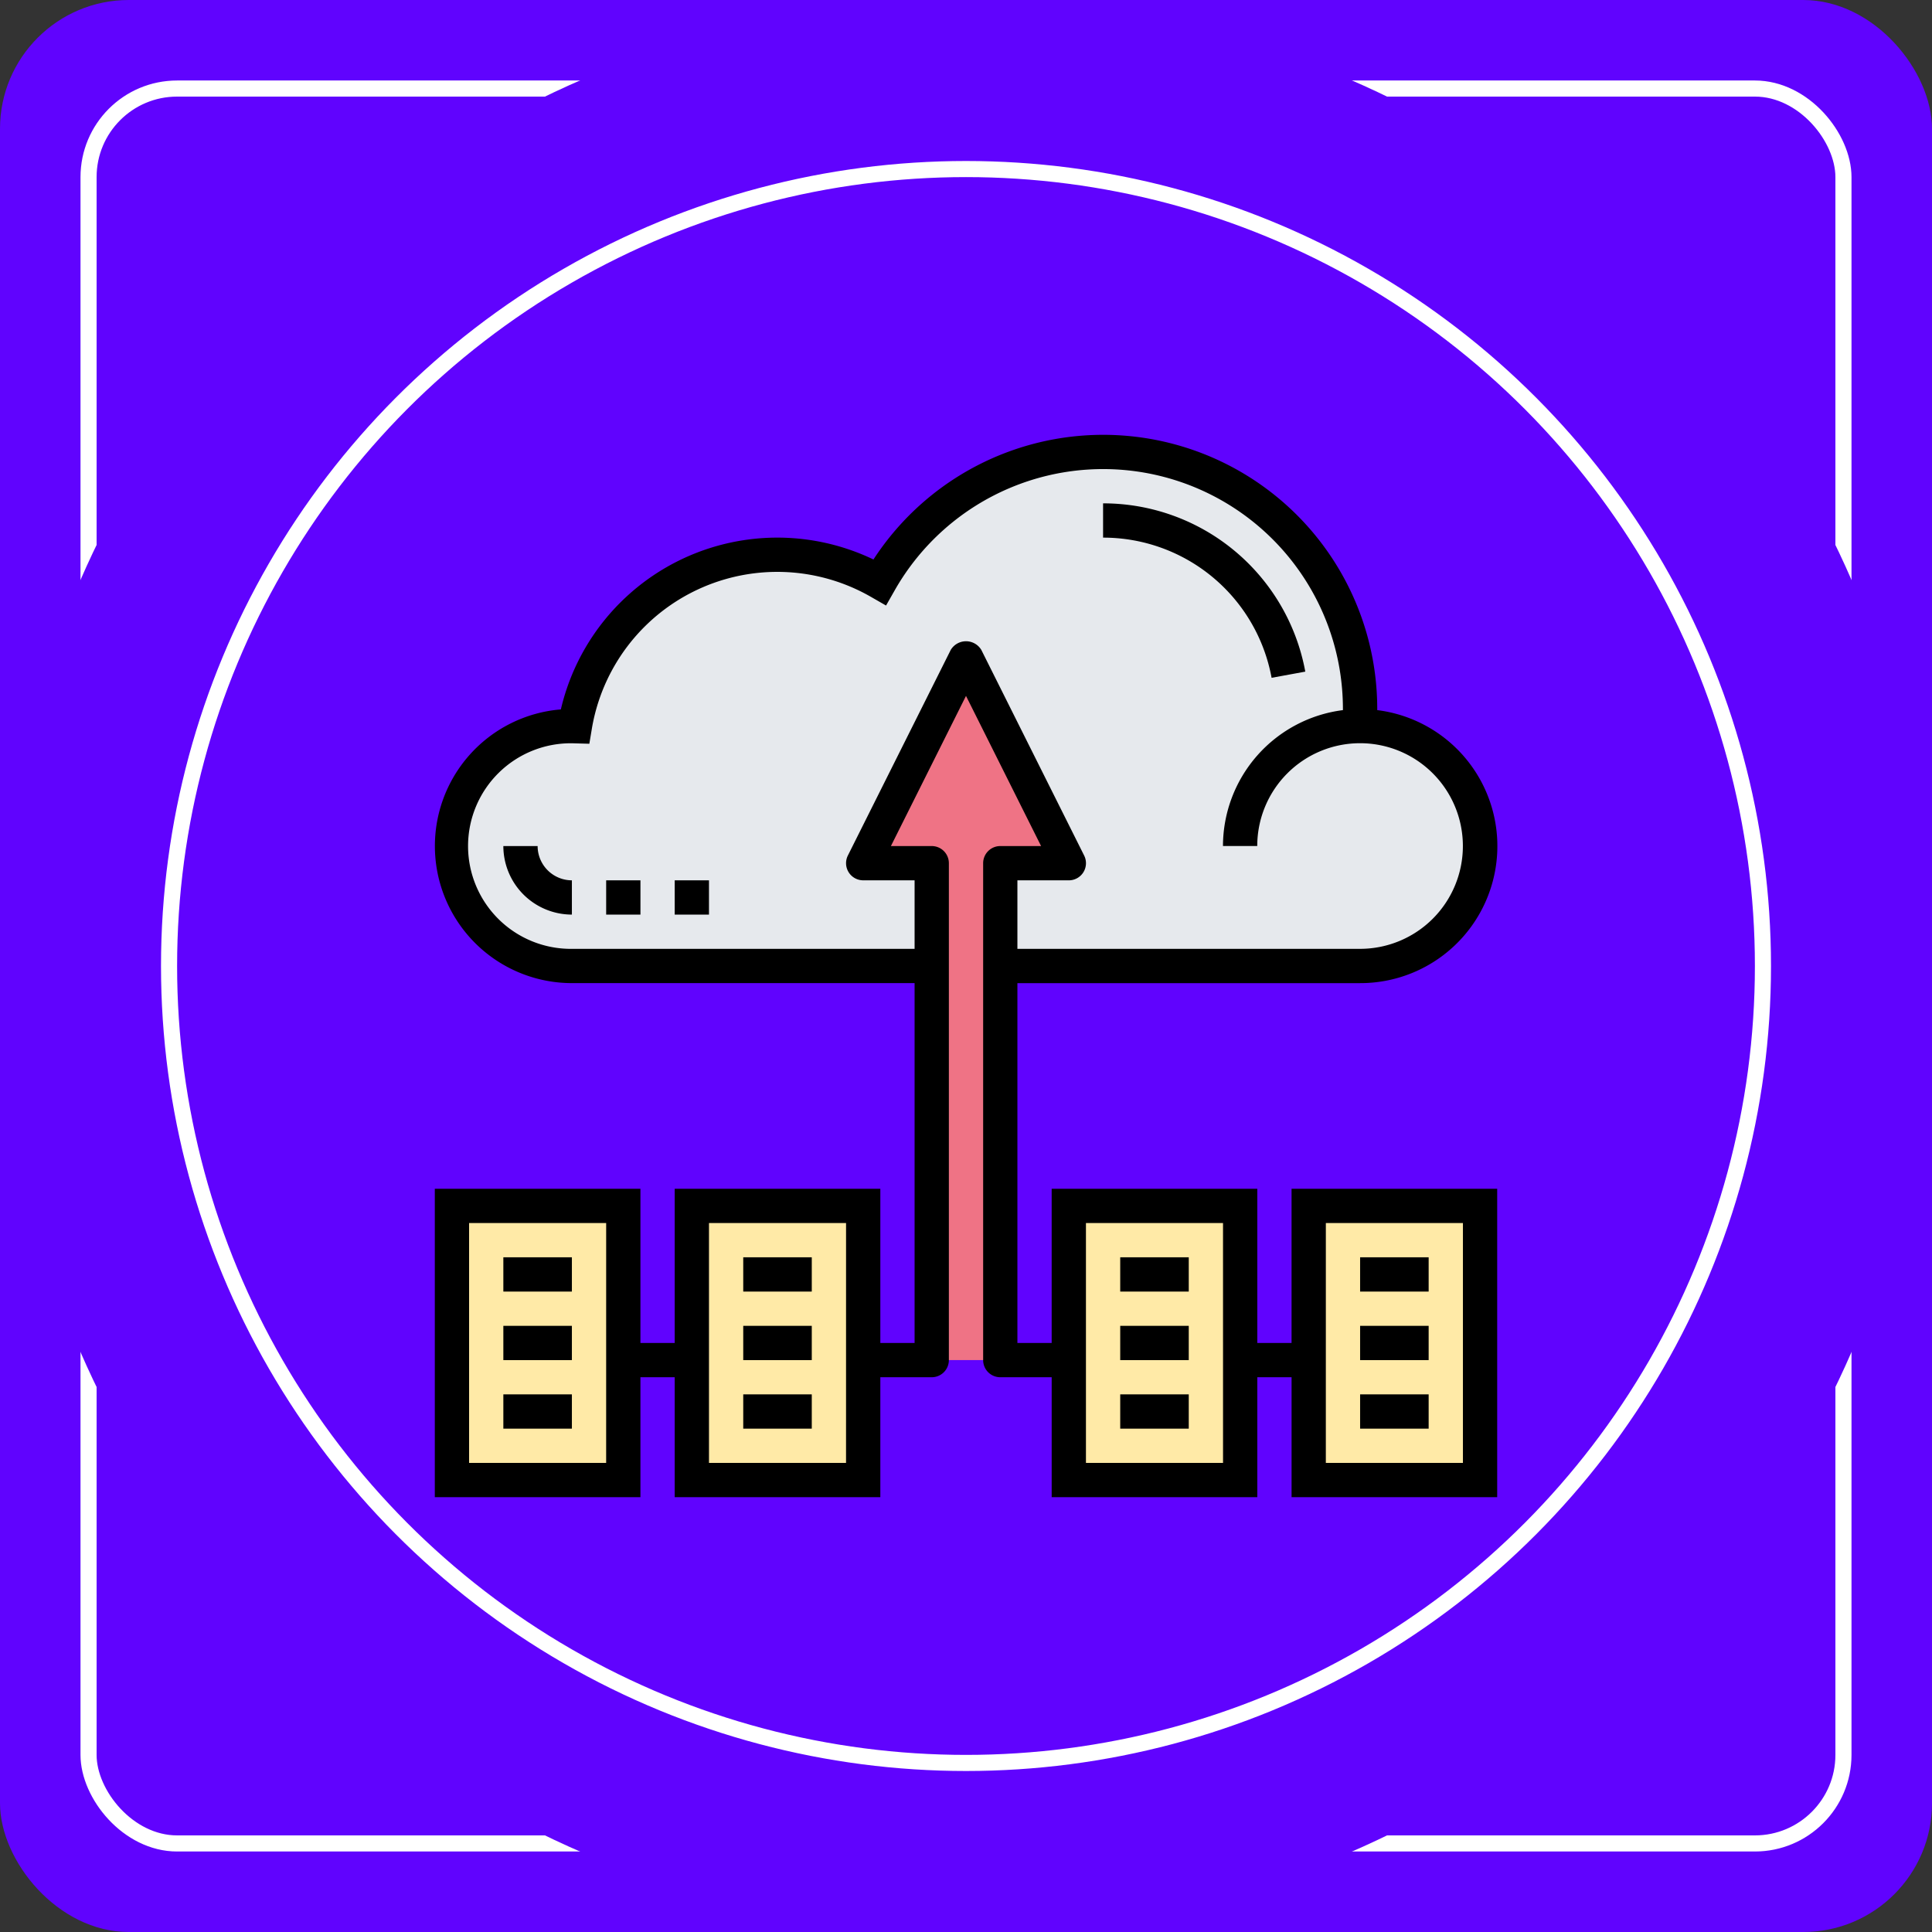 <svg xmlns="http://www.w3.org/2000/svg" width="120" height="120" viewBox="0 0 120 120">
  <rect x="0" y="0" width="120" height="120" fill="#333333" stroke="none"/>
  <g id="Group_1165153" data-name="Group 1165153" transform="translate(-64 -6445)">
    <rect id="Rectangle_402033" data-name="Rectangle 402033" width="120" height="120" rx="8" transform="translate(64 6445)" fill="#6003fe"/>
    <g id="Rectangle_412110" data-name="Rectangle 412110" transform="translate(69 6450)" fill="none" stroke="#fff" stroke-width="1">
      <rect width="110" height="110" rx="6" stroke="none"/>
      <rect x="0.5" y="0.5" width="109" height="109" rx="5.5" fill="none"/>
    </g>
    <g id="Group_1155336" data-name="Group 1155336" transform="translate(-325 -2)">
      <circle id="Ellipse_13473" data-name="Ellipse 13473" cx="60" cy="60" r="60" transform="translate(389 6447)" fill="#6003fe"/>
      <g id="Ellipse_13474" data-name="Ellipse 13474" transform="translate(399 6457)" fill="none" stroke="#fff" stroke-width="1">
        <circle cx="50" cy="50" r="50" stroke="none"/>
        <circle cx="50" cy="50" r="49.5" fill="none"/>
      </g>
      <g id="Group_1165557" data-name="Group 1165557" transform="translate(416.007 6474.007)">
        <g id="Group_1165555" data-name="Group 1165555" transform="translate(1.064 1.064)">
          <g id="Group_1165549" data-name="Group 1165549">
            <path id="Path_939591" data-name="Path 939591" d="M57.407,18.029V16.964A15.959,15.959,0,0,0,27.565,9.089,12.733,12.733,0,0,0,8.642,18.039c-.064,0-.128-.011-.192-.011a7.45,7.45,0,1,0,0,14.9H57.407a7.45,7.45,0,1,0,0-14.9Z" transform="translate(-1 -1)" fill="#e6e9ed"/>
          </g>
          <g id="Group_1165550" data-name="Group 1165550" transform="translate(53.214 46.829)">
            <path id="Path_939592" data-name="Path 939592" d="M61.643,45V62.029H51V45Z" transform="translate(-51 -45)" fill="#ffeaa7"/>
          </g>
          <g id="Group_1165551" data-name="Group 1165551" transform="translate(38.314 46.829)">
            <path id="Path_939593" data-name="Path 939593" d="M47.643,54.579v7.45H37V45H47.643Z" transform="translate(-37 -45)" fill="#ffeaa7"/>
          </g>
          <g id="Group_1165552" data-name="Group 1165552" transform="translate(14.9 46.829)">
            <path id="Path_939594" data-name="Path 939594" d="M25.643,54.579v7.45H15V45H25.643Z" transform="translate(-15 -45)" fill="#ffeaa7"/>
          </g>
          <g id="Group_1165553" data-name="Group 1165553" transform="translate(0 46.829)">
            <path id="Path_939595" data-name="Path 939595" d="M11.643,54.579v7.45H1V45H11.643Z" transform="translate(-1 -45)" fill="#ffeaa7"/>
          </g>
          <g id="Group_1165554" data-name="Group 1165554" transform="translate(25.543 12.771)">
            <path id="Path_939596" data-name="Path 939596" d="M31.386,13l6.386,12.771H33.514V56.636H29.257V25.771H25Z" transform="translate(-25 -13)" fill="#ef7385"/>
          </g>
        </g>
        <g id="Group_1165556" data-name="Group 1165556">
          <path id="Path_939597" data-name="Path 939597" d="M53.214,56.407H51.086V46.829H38.314v9.579H36.186V34.057H57.472A8.511,8.511,0,0,0,58.536,17.1v-.073A17.021,17.021,0,0,0,27.245,7.744,13.805,13.805,0,0,0,7.829,17.056a8.514,8.514,0,0,0,.685,17H29.8v22.35H27.672V46.829H14.9v9.579H12.771V46.829H0V65.986H12.771v-7.45H14.9v7.45H27.672v-7.45h3.193a1.064,1.064,0,0,0,1.064-1.064V26.607a1.065,1.065,0,0,0-1.064-1.064H28.329l4.664-9.327,4.664,9.327H35.122a1.065,1.065,0,0,0-1.064,1.064V57.472a1.064,1.064,0,0,0,1.064,1.064h3.193v7.45H51.086v-7.45h2.129v7.45H65.986V46.829H53.214Zm-42.572,7.45H2.129v-14.9h8.514Zm14.9,0H17.029v-14.9h8.514ZM39.379,27.672a1.064,1.064,0,0,0,.953-1.54L33.945,13.36a1.108,1.108,0,0,0-1.9,0L25.656,26.131a1.064,1.064,0,0,0,.951,1.54H29.8v4.257H8.514a6.385,6.385,0,1,1,.029-12.769h0l1.055.03.152-.911A11.679,11.679,0,0,1,27.1,10.072l.927.532.529-.929a14.893,14.893,0,0,1,27.848,7.353V17.1a8.522,8.522,0,0,0-7.45,8.441h2.129a6.386,6.386,0,1,1,6.386,6.386H36.186V27.672Zm9.579,36.186H40.443v-14.9h8.514Zm6.386-14.9h8.514v14.9H55.343Z"/>
          <path id="Path_939598" data-name="Path 939598" d="M54,48h4.257v2.129H54Z" transform="translate(3.472 3.086)"/>
          <path id="Path_939599" data-name="Path 939599" d="M54,52h4.257v2.129H54Z" transform="translate(3.472 3.343)"/>
          <path id="Path_939600" data-name="Path 939600" d="M54,56h4.257v2.129H54Z" transform="translate(3.472 3.6)"/>
          <path id="Path_939601" data-name="Path 939601" d="M40,48h4.257v2.129H40Z" transform="translate(2.572 3.086)"/>
          <path id="Path_939602" data-name="Path 939602" d="M40,52h4.257v2.129H40Z" transform="translate(2.572 3.343)"/>
          <path id="Path_939603" data-name="Path 939603" d="M40,56h4.257v2.129H40Z" transform="translate(2.572 3.6)"/>
          <path id="Path_939604" data-name="Path 939604" d="M18,48h4.257v2.129H18Z" transform="translate(1.157 3.086)"/>
          <path id="Path_939605" data-name="Path 939605" d="M18,52h4.257v2.129H18Z" transform="translate(1.157 3.343)"/>
          <path id="Path_939606" data-name="Path 939606" d="M18,56h4.257v2.129H18Z" transform="translate(1.157 3.6)"/>
          <path id="Path_939607" data-name="Path 939607" d="M4,48H8.257v2.129H4Z" transform="translate(0.257 3.086)"/>
          <path id="Path_939608" data-name="Path 939608" d="M4,52H8.257v2.129H4Z" transform="translate(0.257 3.343)"/>
          <path id="Path_939609" data-name="Path 939609" d="M4,56H8.257v2.129H4Z" transform="translate(0.257 3.6)"/>
          <path id="Path_939610" data-name="Path 939610" d="M49.467,14.836l2.093-.384A12.762,12.762,0,0,0,39,4V6.129A10.634,10.634,0,0,1,49.467,14.836Z" transform="translate(2.507 0.257)"/>
          <path id="Path_939611" data-name="Path 939611" d="M6.129,24H4a4.261,4.261,0,0,0,4.257,4.257V26.129A2.131,2.131,0,0,1,6.129,24Z" transform="translate(0.257 1.543)"/>
          <path id="Path_939612" data-name="Path 939612" d="M14,26h2.129v2.129H14Z" transform="translate(0.9 1.672)"/>
          <path id="Path_939613" data-name="Path 939613" d="M10,26h2.129v2.129H10Z" transform="translate(0.643 1.672)"/>
        </g>
      </g>
    </g>
  </g>
</svg>
